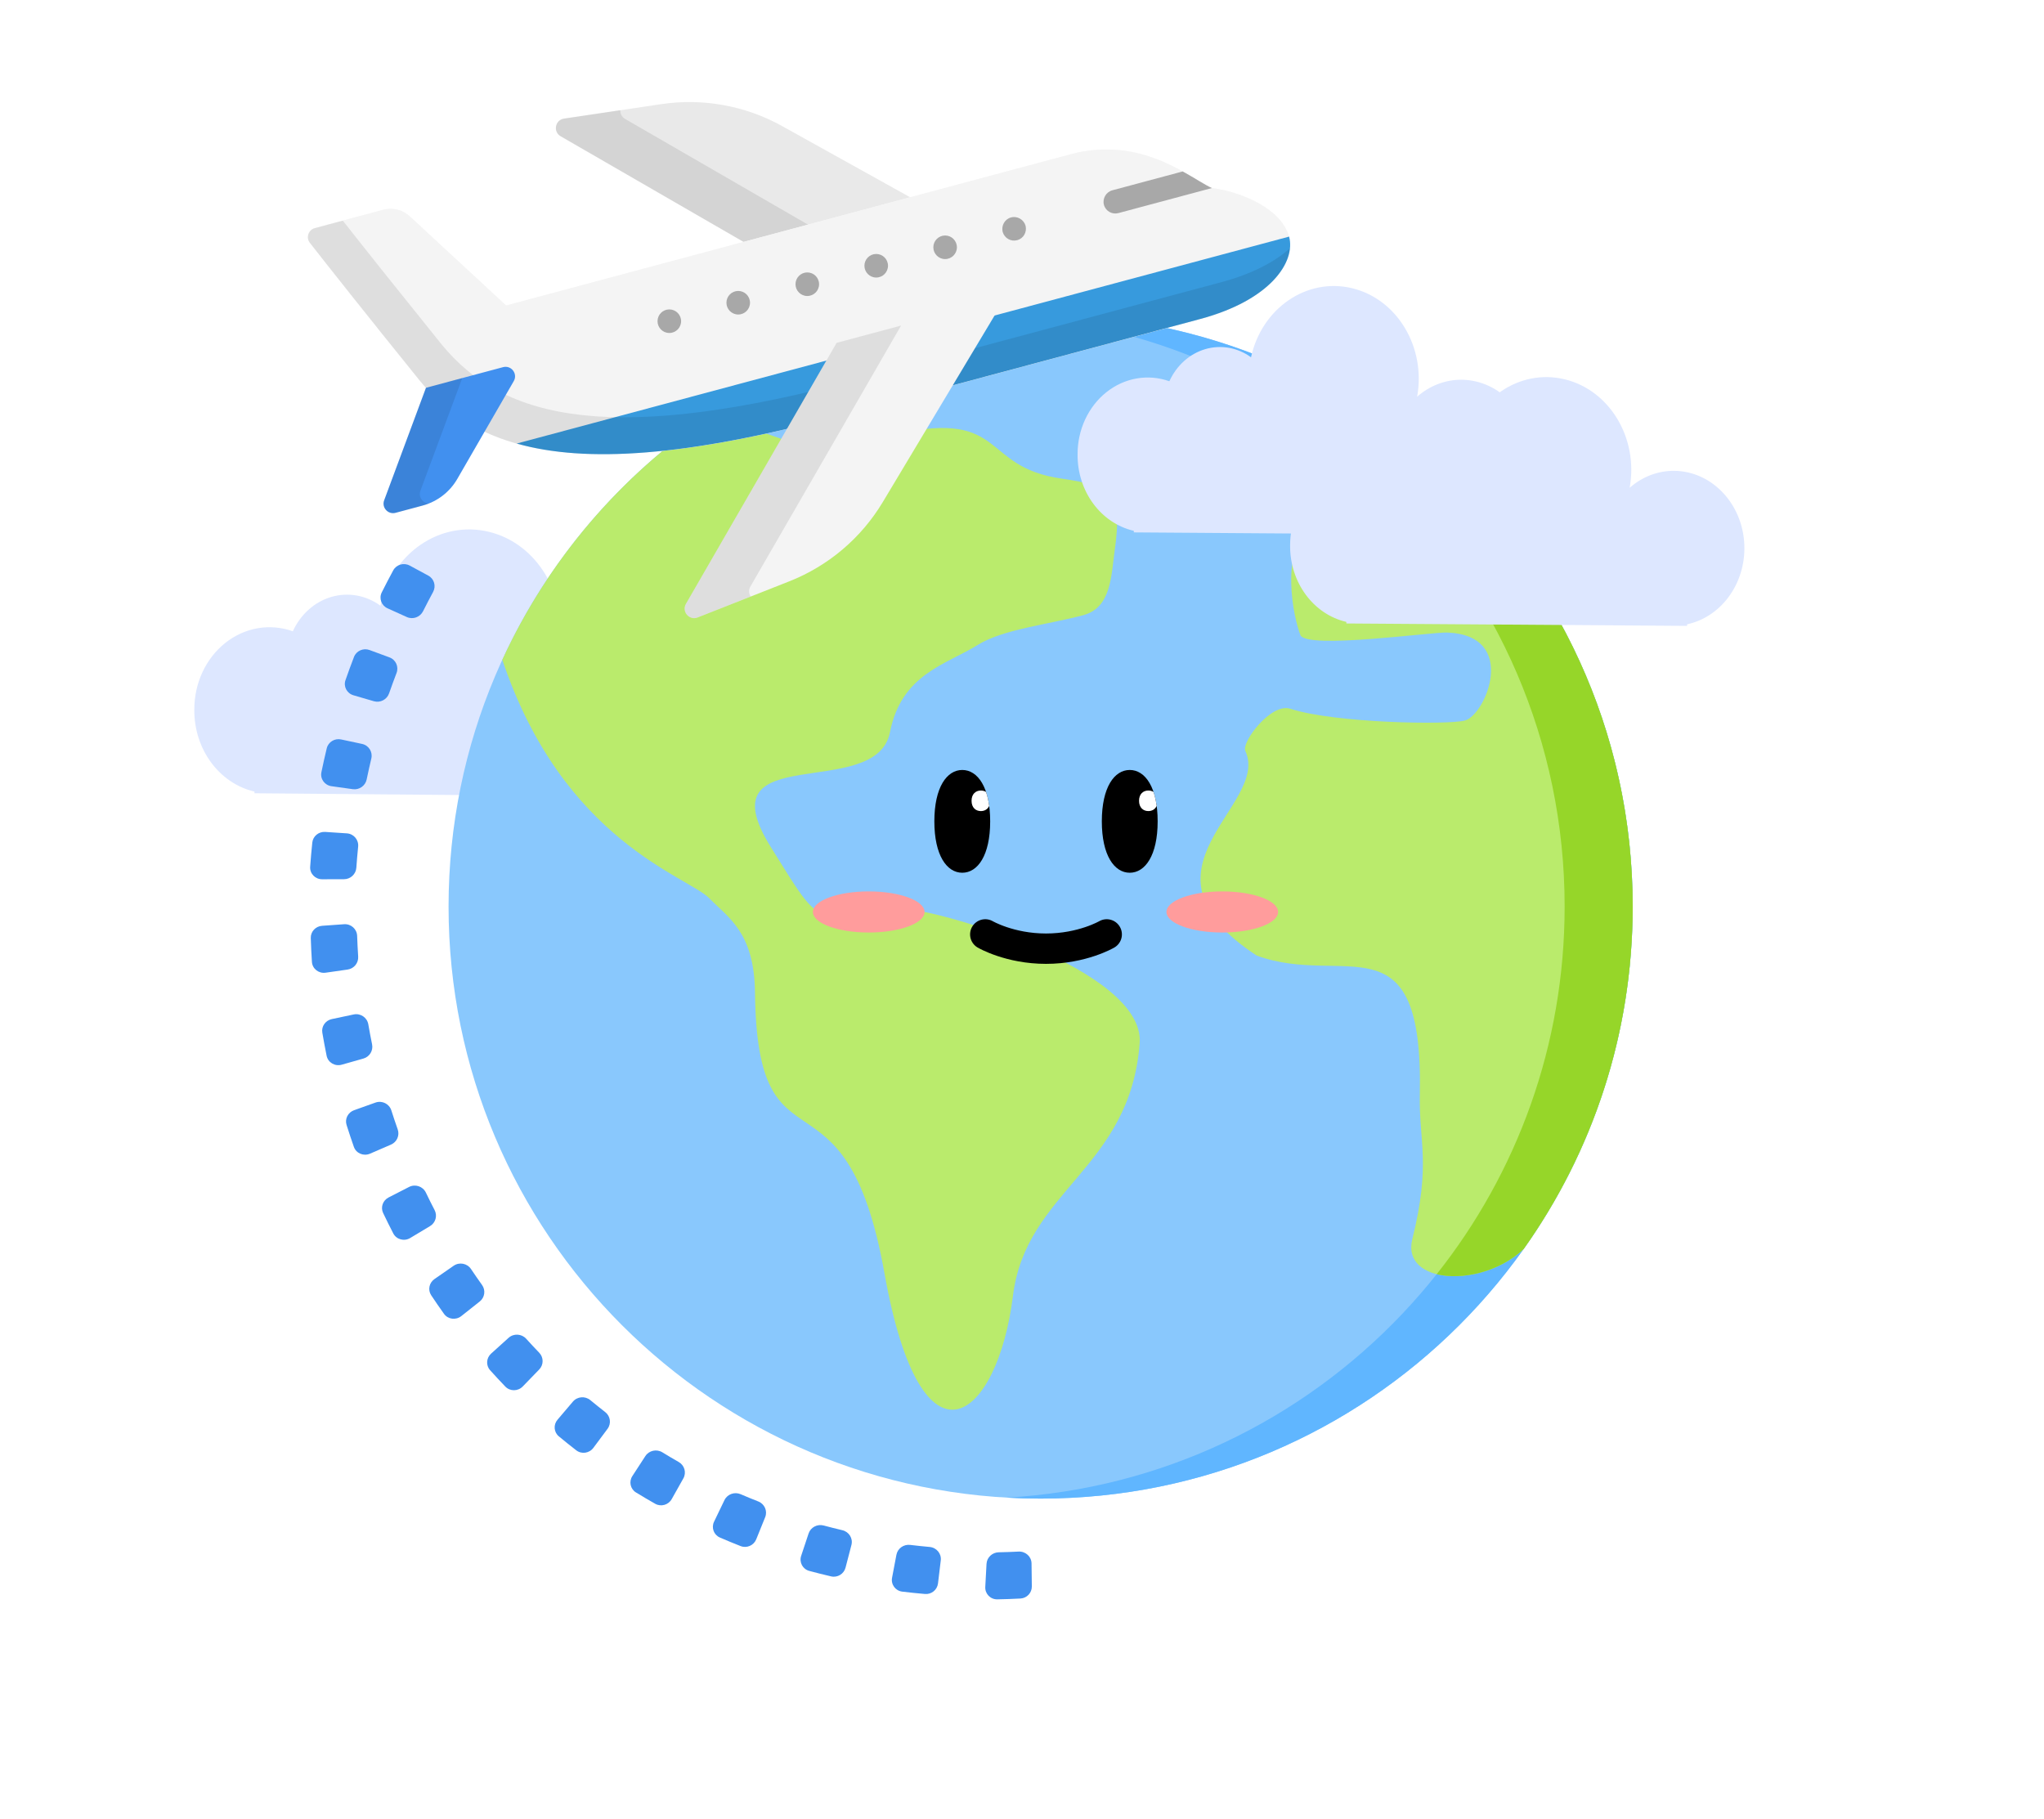 <svg width="1173" height="1044" viewBox="0 0 1173 1044" fill="none" xmlns="http://www.w3.org/2000/svg">
<g filter="url(#filter0_d_1001_7539)">
<path d="M373.597 392.263C373.822 365.93 354.454 344.421 330.332 344.214C320.428 344.167 310.792 347.837 303.065 354.616C308.623 324.119 290.818 294.409 263.014 287.764C235.202 281.11 207.598 299.964 200.89 330.191C192.616 324.179 182.361 322.349 172.74 325.154C163.119 327.968 155.065 335.153 150.631 344.884C137.466 340.18 123.036 342.683 111.836 351.592C100.628 360.501 94.031 374.749 94.09 389.872C93.896 412.528 108.332 432.179 128.628 436.888L128.62 437.847L338.251 439.64L338.259 438.681C358.642 434.32 373.412 414.919 373.597 392.263Z" fill="#DDE7FF"/>
</g>
<path d="M597.186 860.081C784.834 860.081 936.953 707.962 936.953 520.313C936.953 332.664 784.834 180.544 597.186 180.544C409.538 180.544 257.419 332.664 257.419 520.313C257.419 707.962 409.538 860.081 597.186 860.081Z" fill="#89C8FD"/>
<path fill-rule="evenodd" clip-rule="evenodd" d="M577.667 181.093C756.23 191.21 897.91 339.216 897.91 520.311C897.91 701.408 756.23 849.413 577.667 859.529C584.127 859.895 590.637 860.081 597.19 860.081C784.837 860.081 936.957 707.96 936.957 520.313C936.957 332.665 784.837 180.544 597.19 180.544C590.636 180.543 584.127 180.728 577.667 181.093Z" fill="#60B6FF"/>
<path fill-rule="evenodd" clip-rule="evenodd" d="M581.298 743.765C588.81 683.027 648.547 670.973 654.032 598.704C657.269 556.057 534.806 521.175 521.198 522.257C465.194 526.714 473.619 536.303 442.357 486.177C403.158 423.322 502.829 460.73 510.742 420.203C517.272 386.765 543.043 381.416 561.086 370.146C575.522 361.128 601.85 358.393 621.677 353.056C637.896 348.691 637.653 330.15 639.743 315.538C644.328 283.522 637.421 278.709 609.298 274.704C562.47 268.033 578.17 235.524 515.163 248.788C452.793 261.919 470.566 257.216 407.762 238.201C356.094 272.962 314.496 321.544 288.267 378.649C323.18 483.044 394.892 502.992 407.15 515.632C417.756 526.568 432.875 534.948 433.261 569.488C434.503 680.482 484.94 603.865 507.567 730.73C528.986 850.804 572.547 814.514 581.298 743.765ZM721.187 548.427C645.274 498.654 729.272 462.418 714.655 430.948C712.358 426.003 729.373 403.167 740.492 406.777C765.997 415.056 831.142 416.136 840.714 413.512C852.686 410.23 871.658 364.642 830.541 363.03C821.756 362.687 750.448 372.675 746.344 364.642C742.279 354.456 734.156 316.716 752.46 299.981C773.54 280.708 815.895 273.84 823.576 266.95C893.156 329.166 936.953 419.624 936.953 520.31C936.953 593.525 913.796 661.33 874.407 716.802C850.469 739.653 804.027 737.194 810.501 711.146C821.33 667.57 814.224 655.426 814.798 628.249C816.974 525.023 771.666 566.946 721.187 548.427Z" fill="#BAEB6C"/>
<path fill-rule="evenodd" clip-rule="evenodd" d="M796.081 277.765C858.924 339.424 897.908 425.313 897.908 520.308C897.908 600.026 870.454 673.331 824.486 731.286C838.794 734.853 860.435 730.139 874.409 716.799C913.798 661.327 936.955 593.521 936.955 520.307C936.955 419.621 893.16 329.163 823.578 266.947C820.014 270.144 808.985 273.336 796.081 277.765Z" fill="#96D629"/>
<g filter="url(#filter1_d_1001_7539)">
<path d="M861.673 245.272C861.847 220.71 843.752 200.675 821.253 200.516C812.016 200.485 803.032 203.922 795.835 210.255C800.977 181.803 784.329 154.117 758.387 147.958C732.437 141.79 706.717 159.414 700.502 187.616C692.776 182.02 683.209 180.328 674.239 182.957C665.27 185.595 657.767 192.308 653.645 201.39C641.36 197.021 627.905 199.375 617.471 207.701C607.029 216.026 600.896 229.324 600.971 243.43C600.822 264.561 614.314 282.87 633.251 287.233L633.245 288.128L828.771 289.509L828.778 288.615C847.783 284.519 861.532 266.403 861.673 245.272Z" fill="#DDE7FF"/>
</g>
<g filter="url(#filter2_d_1001_7539)">
<path d="M983.642 297.544C983.815 272.983 965.721 252.948 943.221 252.789C933.984 252.758 925.001 256.195 917.803 262.528C922.945 234.076 906.297 206.39 880.355 200.231C854.405 194.063 828.685 211.687 822.471 239.888C814.745 234.292 805.177 232.601 796.208 235.23C787.238 237.868 779.735 244.581 775.614 253.663C763.328 249.294 749.873 251.648 739.439 259.973C728.997 268.299 722.864 281.596 722.94 295.702C722.79 316.833 736.282 335.142 755.219 339.506L755.213 340.4L950.74 341.782L950.746 340.888C969.751 336.792 983.5 318.675 983.642 297.544Z" fill="#DDE7FF"/>
</g>
<g filter="url(#filter3_f_1001_7539)">
<ellipse cx="701.439" cy="523.397" rx="32.038" ry="11.797" fill="#FF9C9C"/>
</g>
<g filter="url(#filter4_f_1001_7539)">
<ellipse cx="498.541" cy="523.398" rx="32.038" ry="11.797" fill="#FF9C9C"/>
</g>
<path d="M565.421 536.277C565.421 536.277 579.416 544.47 600.269 544.47C621.121 544.47 635.117 536.277 635.117 536.277" stroke="black" stroke-width="17.424" stroke-linecap="round"/>
<path d="M568.238 471.397C568.238 490.943 561.066 500.889 552.219 500.889C543.373 500.889 536.201 490.943 536.201 471.397C536.201 451.851 543.373 441.904 552.219 441.904C561.066 441.904 568.238 451.851 568.238 471.397Z" fill="black"/>
<path fill-rule="evenodd" clip-rule="evenodd" d="M565.873 454.535C566.659 456.875 567.27 459.538 567.674 462.521C566.798 464.5 564.987 465.501 562.894 465.501C559.945 465.501 557.555 463.512 557.555 459.603C557.555 455.693 559.945 453.704 562.894 453.704C563.997 453.704 565.022 453.982 565.873 454.535Z" fill="white"/>
<path d="M664.35 471.396C664.35 490.942 657.178 500.889 648.331 500.889C639.484 500.889 632.312 490.942 632.312 471.396C632.312 451.85 639.484 441.904 648.331 441.904C657.178 441.904 664.35 451.85 664.35 471.396Z" fill="black"/>
<path fill-rule="evenodd" clip-rule="evenodd" d="M661.985 454.531C662.771 456.871 663.382 459.533 663.786 462.517C662.91 464.495 661.099 465.497 659.006 465.497C656.057 465.497 653.667 463.507 653.667 459.598C653.667 455.689 656.057 453.7 659.006 453.7C660.109 453.7 661.134 453.978 661.985 454.531Z" fill="white"/>
<path d="M471.529 164.723L321.74 78.245C317.257 75.656 318.552 68.865 323.669 68.098L379.538 59.766C403.382 56.216 427.736 60.629 448.805 72.344L568.321 138.783L471.529 164.723Z" fill="#E9E9E9"/>
<path opacity="0.09" d="M508.513 154.818L471.537 164.727L321.757 78.17C317.229 75.642 318.577 68.833 323.677 68.032L356.02 63.214C355.844 65.072 356.725 67.098 358.733 68.261L508.513 154.818Z" fill="black"/>
<path d="M739.744 135.872C743.584 150.202 729.262 172.249 688.763 183.109L481.395 238.671C341.031 276.281 277.102 263.113 240.936 218.447C210.875 181.312 188.458 152.95 177.836 139.386C175.449 136.338 176.946 131.908 180.689 130.913C191.004 128.156 209.104 123.302 219.859 120.413C225.302 118.951 231.115 120.396 235.246 124.219L290.464 175.341L614.229 88.59C655.301 77.589 682.58 102.11 695.457 107.915C712.545 110.161 735.445 119.788 739.744 135.872Z" fill="#F9F9F9"/>
<path d="M739.744 135.905C743.576 150.191 729.219 172.247 688.799 183.072L481.378 238.651C341.04 276.253 277.111 263.129 240.963 218.48C210.849 181.354 188.494 152.992 177.854 139.41C175.44 136.319 176.964 131.897 180.707 130.893L219.824 120.411C225.311 118.94 231.116 120.376 235.22 124.225L290.464 175.338L614.177 88.597C642.143 81.101 663.687 90.085 678.705 98.382C685.707 102.205 691.3 106.028 695.449 107.904C712.572 110.132 735.428 119.786 739.744 135.905Z" fill="#F4F4F4"/>
<path d="M739.776 135.795L739.802 135.9C743.625 150.161 729.268 172.234 688.698 183.103L481.339 238.664C394.087 262.041 336.333 265.855 296.521 254.563L739.776 135.795Z" fill="#379ADD"/>
<path d="M580.183 124.796C576.607 125.757 574.528 129.482 575.4 133.085C576.466 136.723 580.112 138.828 583.767 137.841C587.335 136.881 589.44 133.243 588.55 129.553C587.511 126.003 583.838 123.81 580.183 124.796Z" fill="#A8A8A8"/>
<path d="M542.382 148.687C546.118 148.687 549.147 145.658 549.147 141.922C549.147 138.186 546.118 135.157 542.382 135.157C538.646 135.157 535.618 138.186 535.618 141.922C535.618 145.658 538.646 148.687 542.382 148.687Z" fill="#A8A8A8"/>
<path d="M502.838 159.284C506.574 159.284 509.602 156.255 509.602 152.519C509.602 148.783 506.574 145.754 502.838 145.754C499.102 145.754 496.073 148.783 496.073 152.519C496.073 156.255 499.102 159.284 502.838 159.284Z" fill="#A8A8A8"/>
<path d="M463.285 169.883C467.021 169.883 470.049 166.854 470.049 163.118C470.049 159.382 467.021 156.354 463.285 156.354C459.549 156.354 456.52 159.382 456.52 163.118C456.52 166.854 459.549 169.883 463.285 169.883Z" fill="#A8A8A8"/>
<path d="M423.647 180.507C427.383 180.507 430.411 177.479 430.411 173.743C430.411 170.007 427.383 166.978 423.647 166.978C419.911 166.978 416.882 170.007 416.882 173.743C416.882 177.479 419.911 180.507 423.647 180.507Z" fill="#A8A8A8"/>
<path d="M384.103 191.107C387.839 191.107 390.868 188.078 390.868 184.342C390.868 180.607 387.839 177.578 384.103 177.578C380.367 177.578 377.339 180.607 377.339 184.342C377.339 188.078 380.367 191.107 384.103 191.107Z" fill="#A8A8A8"/>
<path d="M678.709 98.398L638.289 109.232C634.801 110.166 632.546 113.944 633.506 117.52C634.51 121.264 638.307 123.237 641.795 122.303L695.453 107.928C691.305 106.043 685.703 102.221 678.709 98.398Z" fill="#A8A8A8"/>
<path opacity="0.09" d="M740.173 142.587C738.781 156.433 723.403 173.803 688.752 183.086L481.384 238.648C340.993 276.267 277.126 263.152 240.934 218.504C210.934 181.369 188.5 152.954 177.851 139.39C175.473 136.404 176.988 131.92 180.687 130.934L196.744 126.635C208.785 141.979 228.4 166.615 253.168 197.347C289.361 241.995 353.333 255.084 493.619 217.491L700.986 161.929C719.025 157.076 731.858 150.012 740.173 142.587Z" fill="black"/>
<path d="M267.468 216.399C274.541 214.505 281.614 212.612 288.687 210.718C293.391 209.458 297.275 214.514 294.835 218.733L262.43 274.867C258.079 282.407 250.909 287.903 242.507 290.158L226.996 294.315C222.706 295.46 218.91 291.294 220.46 287.128C228.458 265.61 236.447 244.092 244.453 222.582C252.116 220.512 259.788 218.46 267.468 216.399Z" fill="#4190EF"/>
<path opacity="0.09" d="M246.224 288.977C244.99 289.417 243.74 289.866 242.48 290.201L227.057 294.332C222.733 295.495 218.883 291.311 220.495 287.145L244.392 222.546L265.302 216.944L241.291 281.569C239.891 285.233 242.683 288.898 246.224 288.977Z" fill="black"/>
<path d="M480.116 196.761L393.639 346.551C391.049 351.034 395.559 356.275 400.386 354.372L452.935 333.647C475.36 324.804 494.244 308.8 506.628 288.118L576.916 170.821" fill="#F4F4F4"/>
<path opacity="0.09" d="M430.641 336.609C429.478 338.618 429.707 340.714 430.817 342.335L400.403 354.331C395.603 356.295 391.031 351.063 393.665 346.51L480.125 196.764L517.101 186.854L430.641 336.609Z" fill="black"/>
<path d="M276.635 737.476C278.787 740.482 278.226 744.65 275.296 746.97L264.727 755.341C261.622 757.8 257.079 757.236 254.8 754.05C252.289 750.54 249.834 746.974 247.446 743.376C245.413 740.313 246.266 736.209 249.323 734.088L260.336 726.451C263.605 724.184 268.109 725.057 270.297 728.323C272.363 731.408 274.479 734.465 276.635 737.476Z" fill="#4190EF"/>
<path d="M213.531 599.394C214.261 602.963 212.101 606.529 208.537 607.537L196.097 611.057C192.222 612.153 188.228 609.811 187.442 605.928C186.55 601.522 185.722 597.096 184.972 592.666C184.364 589.071 186.778 585.651 190.404 584.884L202.962 582.226C206.89 581.395 210.69 583.985 211.361 587.878C212.025 591.73 212.751 595.577 213.531 599.394Z" fill="#4190EF"/>
<path d="M228.236 648.181C229.448 651.621 227.791 655.441 224.392 656.911L212.338 662.124C208.654 663.718 204.385 661.942 203.076 658.213C201.611 654.043 200.211 649.833 198.881 645.609C197.786 642.131 199.708 638.422 203.198 637.176L215.47 632.795C219.254 631.444 223.383 633.503 224.58 637.271C225.743 640.931 226.962 644.568 228.236 648.181Z" fill="#4190EF"/>
<path d="M205.549 549.03C205.785 552.672 203.155 555.928 199.484 556.453L186.855 558.258C182.881 558.826 179.258 555.99 179.003 552.047C178.709 547.493 178.489 542.915 178.351 538.342C178.24 534.684 181.114 531.607 184.82 531.342L197.458 530.436C201.432 530.152 204.814 533.194 204.954 537.116C205.095 541.085 205.292 545.066 205.549 549.03Z" fill="#4190EF"/>
<path d="M249.414 694.502C251.103 697.752 249.985 701.772 246.801 703.684L235.401 710.529C231.974 712.588 227.511 711.408 225.696 707.906C223.694 704.042 221.747 700.126 219.869 696.181C218.295 692.878 219.701 688.939 223.005 687.246L234.75 681.225C238.323 679.393 242.696 680.892 244.403 684.461C246.017 687.836 247.693 691.191 249.414 694.502Z" fill="#4190EF"/>
<path d="M309.434 776.347C312.03 779.036 312.058 783.281 309.438 785.983L299.979 795.741C297.248 798.558 292.706 798.614 290.006 795.807C287.039 792.724 284.114 789.575 281.249 786.384C278.765 783.616 279.048 779.391 281.831 776.876L291.856 767.818C294.791 765.167 299.351 765.443 301.975 768.356C304.419 771.069 306.91 773.733 309.434 776.347Z" fill="#4190EF"/>
<path d="M242.777 350.812C241.072 354.211 236.944 355.708 233.467 354.135L222.39 349.123C218.877 347.533 217.366 343.416 219.085 339.98C221.205 335.741 223.402 331.522 225.659 327.351C227.48 323.987 231.736 322.763 235.108 324.586L245.786 330.359C249.158 332.181 250.366 336.36 248.549 339.726C246.562 343.405 244.638 347.101 242.777 350.812Z" fill="#4190EF"/>
<path d="M223.284 397.949C222.046 401.5 218.201 403.511 214.562 402.45L202.819 399.025C199.075 397.933 196.989 394.016 198.261 390.362C199.811 385.908 201.445 381.454 203.147 377.036C204.505 373.51 208.508 371.753 212.075 373.069L223.508 377.286C227.151 378.63 228.945 382.661 227.562 386.264C226.071 390.148 224.643 394.049 223.284 397.949Z" fill="#4190EF"/>
<path d="M210.421 447.344C209.669 450.972 206.192 453.442 202.48 452.925L190.225 451.218C186.313 450.673 183.658 447.033 184.445 443.208C185.39 438.611 186.413 434.024 187.509 429.476C188.382 425.85 192.06 423.602 195.746 424.388L207.788 426.955C211.627 427.774 213.995 431.559 213.094 435.339C212.147 439.316 211.254 443.326 210.421 447.344Z" fill="#4190EF"/>
<path d="M204.495 498.029C204.239 501.697 201.161 504.592 197.432 504.601L184.872 504.632C180.891 504.641 177.726 501.375 178 497.46C178.324 492.84 178.734 488.194 179.22 483.567C179.605 479.902 182.896 477.214 186.622 477.46L199.048 478.284C203.018 478.547 205.933 482.024 205.534 485.931C205.123 489.963 204.776 494.003 204.495 498.029Z" fill="#4190EF"/>
<path d="M538.293 908.78C537.852 912.448 534.554 915.147 530.825 914.825C526.483 914.45 522.125 913.999 517.778 913.475C513.853 913.002 511.205 909.351 511.933 905.512L514.435 892.314C515.125 888.677 518.602 886.212 522.32 886.659C526.04 887.106 529.772 887.5 533.494 887.835C537.445 888.191 540.354 891.652 539.886 895.54L538.293 908.78Z" fill="#4190EF"/>
<path d="M592.14 910.489C592.186 914.149 589.317 917.232 585.606 917.43C581.173 917.667 576.736 917.826 572.327 917.903C568.353 917.973 565.215 914.693 565.426 910.781L566.141 897.524C566.339 893.85 569.432 890.965 573.164 890.893C576.944 890.82 580.743 890.686 584.543 890.494C588.537 890.292 591.926 893.356 591.975 897.296L592.14 910.489Z" fill="#4190EF"/>
<path d="M347.318 810.425C350.302 812.744 350.923 816.989 348.659 820.029L340.512 830.969C338.196 834.079 333.753 834.739 330.696 832.372C327.325 829.762 323.984 827.084 320.696 824.35C317.809 821.948 317.498 817.688 319.942 814.814L328.777 804.423C331.301 801.455 335.789 801.1 338.776 803.573C341.594 805.905 344.443 808.192 347.318 810.425Z" fill="#4190EF"/>
<path d="M433.979 883.457C432.563 886.96 428.561 888.722 425.023 887.336C421.04 885.777 417.064 884.137 413.122 882.421C409.602 880.888 408.123 876.783 409.782 873.338L415.74 860.967C417.39 857.54 421.526 856.054 425.036 857.562C428.396 859.006 431.774 860.394 435.15 861.721C438.762 863.139 440.562 867.162 439.117 870.74L433.979 883.457Z" fill="#4190EF"/>
<path d="M389.486 839.072C392.816 840.966 394.035 845.14 392.161 848.476L385.477 860.376C383.603 863.711 379.348 864.944 376.013 863.058C372.284 860.95 368.597 858.778 364.972 856.557C361.728 854.569 360.821 850.339 362.896 847.149L370.352 835.681C372.461 832.436 376.841 831.509 380.136 833.537C383.207 835.429 386.324 837.273 389.486 839.072Z" fill="#4190EF"/>
<path d="M485.232 899.723C484.294 903.333 480.618 905.582 476.95 904.728C472.745 903.749 468.554 902.698 464.405 901.581C460.629 900.564 458.544 896.629 459.766 892.947L464.031 880.101C465.212 876.541 469.053 874.547 472.706 875.53C476.248 876.482 479.821 877.382 483.404 878.226C487.229 879.127 489.6 882.917 488.621 886.685L485.232 899.723Z" fill="#4190EF"/>
<defs>
<filter id="filter0_d_1001_7539" x="94.087" y="286.429" width="314.36" height="188.059" filterUnits="userSpaceOnUse" color-interpolation-filters="sRGB">
<feFlood flood-opacity="0" result="BackgroundImageFix"/>
<feColorMatrix in="SourceAlpha" type="matrix" values="0 0 0 0 0 0 0 0 0 0 0 0 0 0 0 0 0 0 127 0" result="hardAlpha"/>
<feOffset dx="17.424" dy="17.424"/>
<feGaussianBlur stdDeviation="8.712"/>
<feComposite in2="hardAlpha" operator="out"/>
<feColorMatrix type="matrix" values="0 0 0 0 0 0 0 0 0 0 0 0 0 0 0 0 0 0 0.25 0"/>
<feBlend mode="normal" in2="BackgroundImageFix" result="effect1_dropShadow_1001_7539"/>
<feBlend mode="normal" in="SourceGraphic" in2="effect1_dropShadow_1001_7539" result="shape"/>
</filter>
<filter id="filter1_d_1001_7539" x="600.97" y="146.729" width="295.552" height="177.629" filterUnits="userSpaceOnUse" color-interpolation-filters="sRGB">
<feFlood flood-opacity="0" result="BackgroundImageFix"/>
<feColorMatrix in="SourceAlpha" type="matrix" values="0 0 0 0 0 0 0 0 0 0 0 0 0 0 0 0 0 0 127 0" result="hardAlpha"/>
<feOffset dx="17.424" dy="17.424"/>
<feGaussianBlur stdDeviation="8.712"/>
<feComposite in2="hardAlpha" operator="out"/>
<feColorMatrix type="matrix" values="0 0 0 0 0 0 0 0 0 0 0 0 0 0 0 0 0 0 0.25 0"/>
<feBlend mode="normal" in2="BackgroundImageFix" result="effect1_dropShadow_1001_7539"/>
<feBlend mode="normal" in="SourceGraphic" in2="effect1_dropShadow_1001_7539" result="shape"/>
</filter>
<filter id="filter2_d_1001_7539" x="722.938" y="199.001" width="295.552" height="177.629" filterUnits="userSpaceOnUse" color-interpolation-filters="sRGB">
<feFlood flood-opacity="0" result="BackgroundImageFix"/>
<feColorMatrix in="SourceAlpha" type="matrix" values="0 0 0 0 0 0 0 0 0 0 0 0 0 0 0 0 0 0 127 0" result="hardAlpha"/>
<feOffset dx="17.424" dy="17.424"/>
<feGaussianBlur stdDeviation="8.712"/>
<feComposite in2="hardAlpha" operator="out"/>
<feColorMatrix type="matrix" values="0 0 0 0 0 0 0 0 0 0 0 0 0 0 0 0 0 0 0.25 0"/>
<feBlend mode="normal" in2="BackgroundImageFix" result="effect1_dropShadow_1001_7539"/>
<feBlend mode="normal" in="SourceGraphic" in2="effect1_dropShadow_1001_7539" result="shape"/>
</filter>
<filter id="filter3_f_1001_7539" x="617.13" y="459.328" width="168.619" height="128.138" filterUnits="userSpaceOnUse" color-interpolation-filters="sRGB">
<feFlood flood-opacity="0" result="BackgroundImageFix"/>
<feBlend mode="normal" in="SourceGraphic" in2="BackgroundImageFix" result="shape"/>
<feGaussianBlur stdDeviation="26.136" result="effect1_foregroundBlur_1001_7539"/>
</filter>
<filter id="filter4_f_1001_7539" x="414.231" y="459.329" width="168.619" height="128.138" filterUnits="userSpaceOnUse" color-interpolation-filters="sRGB">
<feFlood flood-opacity="0" result="BackgroundImageFix"/>
<feBlend mode="normal" in="SourceGraphic" in2="BackgroundImageFix" result="shape"/>
<feGaussianBlur stdDeviation="26.136" result="effect1_foregroundBlur_1001_7539"/>
</filter>
</defs>
</svg>
